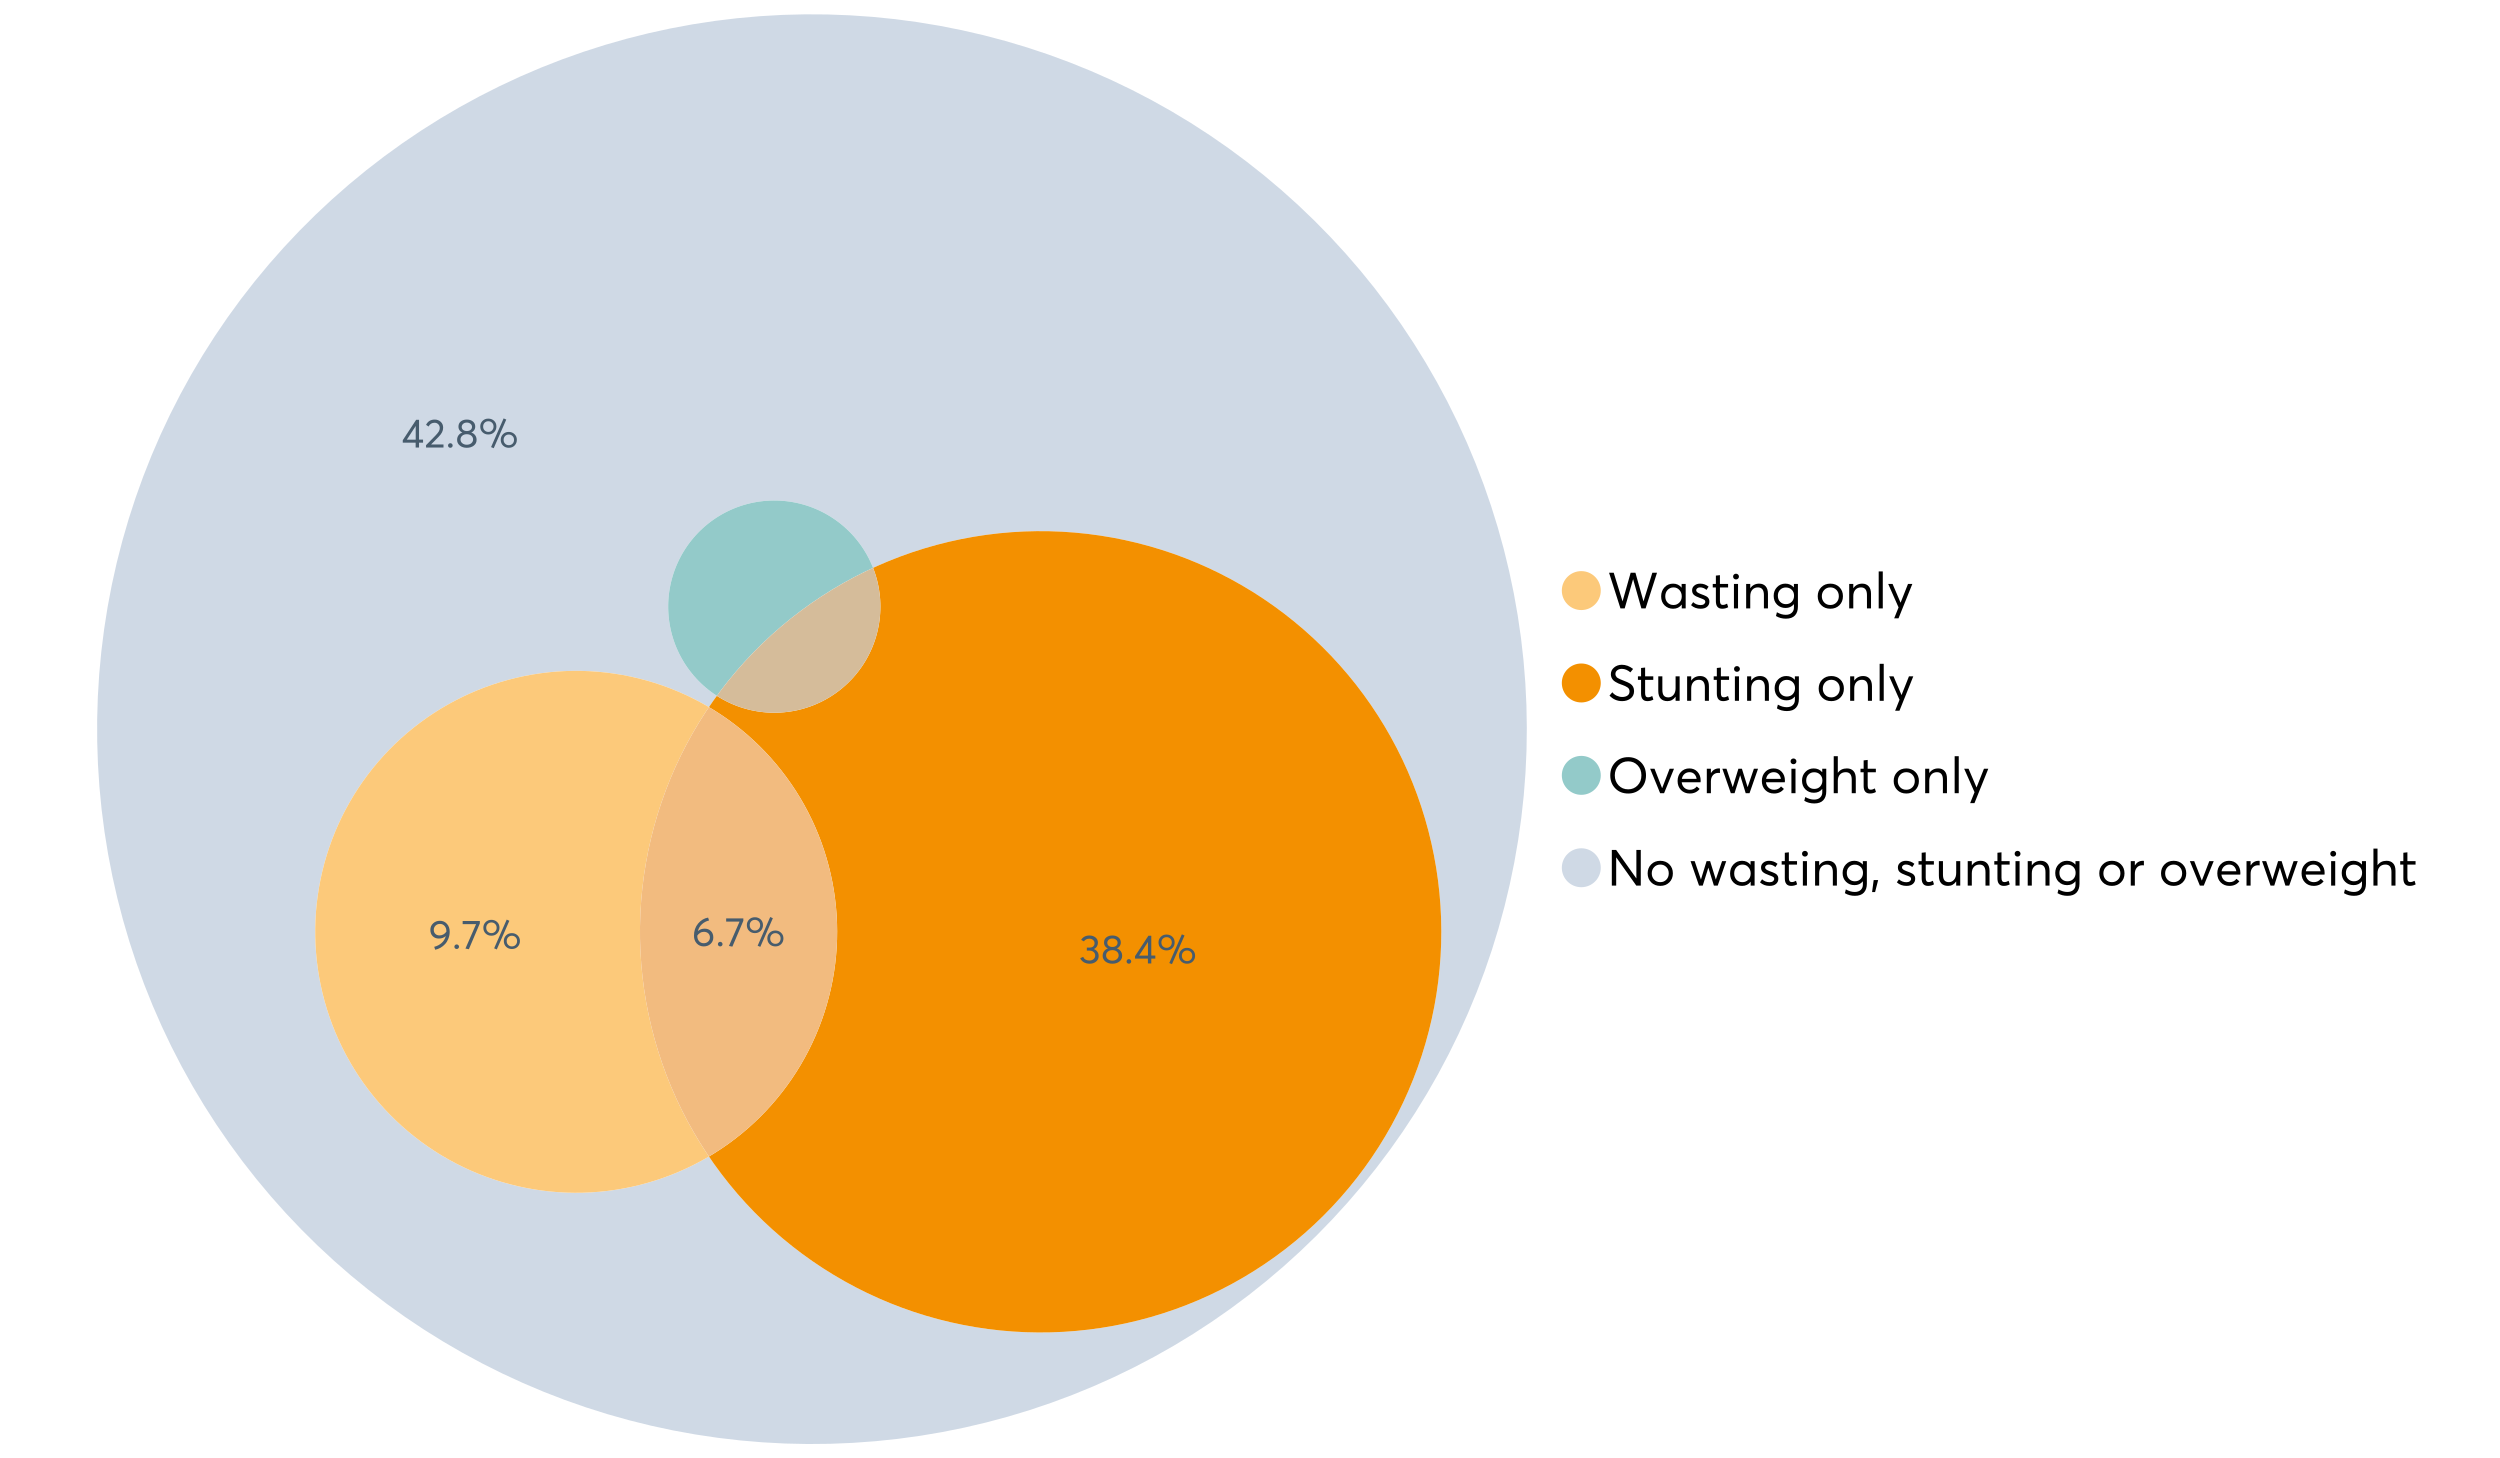 <?xml version="1.0" encoding="UTF-8"?>
<svg xmlns="http://www.w3.org/2000/svg" xmlns:xlink="http://www.w3.org/1999/xlink" width="1234.286pt" height="720pt" viewBox="0 0 1234.286 720" version="1.1">
<defs>
<g>
<symbol overflow="visible" id="glyph0-0">
<path style="stroke:none;" d=""/>
</symbol>
<symbol overflow="visible" id="glyph0-1">
<path style="stroke:none;" d="M 22.234 -17.609 L 24.547 -17.609 L 18.906 0 L 16.828 0 L 12.75 -14.438 L 12.734 -14.438 L 8.578 0 L 6.5 0 L 0.875 -17.609 L 3.172 -17.609 L 7.516 -3.547 L 7.562 -3.547 L 11.531 -17.609 L 13.891 -17.609 L 17.859 -3.5 L 17.891 -3.5 Z M 22.234 -17.609 "/>
</symbol>
<symbol overflow="visible" id="glyph0-2">
<path style="stroke:none;" d="M 11.297 -12.078 L 13.297 -12.078 L 13.297 0 L 11.359 0 L 11.359 -1.906 L 11.344 -1.906 C 10.312 -0.531 8.906 0.156 7.125 0.156 C 5.414 0.156 4 -0.406 2.875 -1.531 C 1.75 -2.656 1.188 -4.129 1.188 -5.953 C 1.188 -7.742 1.742 -9.238 2.859 -10.438 C 3.984 -11.633 5.395 -12.234 7.094 -12.234 C 8.812 -12.234 10.203 -11.578 11.266 -10.266 L 11.297 -10.266 Z M 7.297 -1.688 C 8.422 -1.688 9.379 -2.086 10.172 -2.891 C 10.961 -3.691 11.359 -4.711 11.359 -5.953 C 11.359 -7.191 10.973 -8.238 10.203 -9.094 C 9.441 -9.945 8.477 -10.375 7.312 -10.375 C 6.156 -10.375 5.18 -9.961 4.391 -9.141 C 3.609 -8.328 3.219 -7.266 3.219 -5.953 C 3.219 -4.711 3.594 -3.691 4.344 -2.891 C 5.102 -2.086 6.086 -1.688 7.297 -1.688 Z M 7.297 -1.688 "/>
</symbol>
<symbol overflow="visible" id="glyph0-3">
<path style="stroke:none;" d="M 5.609 0.156 C 3.734 0.156 2.156 -0.426 0.875 -1.594 L 1.906 -3.094 C 2.945 -2.133 4.18 -1.656 5.609 -1.656 C 6.305 -1.656 6.859 -1.812 7.266 -2.125 C 7.68 -2.445 7.891 -2.832 7.891 -3.281 C 7.891 -3.738 7.688 -4.086 7.281 -4.328 C 6.875 -4.566 6.164 -4.859 5.156 -5.203 C 5.094 -5.223 5.047 -5.242 5.016 -5.266 C 3.836 -5.672 2.938 -6.141 2.312 -6.672 C 1.695 -7.203 1.391 -7.973 1.391 -8.984 C 1.391 -9.91 1.766 -10.68 2.516 -11.297 C 3.266 -11.922 4.223 -12.234 5.391 -12.234 C 6.922 -12.234 8.301 -11.738 9.531 -10.75 L 8.484 -9.156 C 7.523 -9.977 6.457 -10.391 5.281 -10.391 C 4.801 -10.391 4.367 -10.258 3.984 -10 C 3.609 -9.738 3.422 -9.398 3.422 -8.984 C 3.422 -8.555 3.609 -8.207 3.984 -7.938 C 4.359 -7.676 4.93 -7.395 5.703 -7.094 C 5.836 -7.039 6.082 -6.945 6.438 -6.812 C 6.789 -6.688 7.023 -6.598 7.141 -6.547 C 7.254 -6.492 7.453 -6.406 7.734 -6.281 C 8.016 -6.164 8.207 -6.078 8.312 -6.016 C 8.414 -5.961 8.566 -5.867 8.766 -5.734 C 8.973 -5.598 9.113 -5.477 9.188 -5.375 C 9.258 -5.281 9.359 -5.148 9.484 -4.984 C 9.609 -4.816 9.695 -4.656 9.75 -4.5 C 9.801 -4.344 9.844 -4.16 9.875 -3.953 C 9.906 -3.742 9.922 -3.523 9.922 -3.297 C 9.922 -2.305 9.547 -1.484 8.797 -0.828 C 8.055 -0.172 6.992 0.156 5.609 0.156 Z M 5.609 0.156 "/>
</symbol>
<symbol overflow="visible" id="glyph0-4">
<path style="stroke:none;" d="M 5.328 0.156 C 3.234 0.156 2.188 -1.094 2.188 -3.594 L 2.188 -10.344 L 0.641 -10.344 L 0.641 -12.078 L 2.188 -12.078 L 2.188 -16.203 L 4.188 -16.422 L 4.188 -12.078 L 8.219 -12.078 L 8.219 -10.344 L 4.188 -10.344 L 4.188 -3.891 C 4.188 -3.148 4.297 -2.602 4.516 -2.25 C 4.742 -1.906 5.133 -1.734 5.688 -1.734 C 6.312 -1.734 6.988 -1.941 7.719 -2.359 L 8.266 -0.594 C 7.367 -0.094 6.391 0.156 5.328 0.156 Z M 5.328 0.156 "/>
</symbol>
<symbol overflow="visible" id="glyph0-5">
<path style="stroke:none;" d="M 3.094 -14.312 C 2.688 -14.312 2.344 -14.445 2.062 -14.719 C 1.789 -15 1.656 -15.336 1.656 -15.734 C 1.656 -16.129 1.789 -16.461 2.062 -16.734 C 2.344 -17.004 2.688 -17.141 3.094 -17.141 C 3.5 -17.141 3.844 -17 4.125 -16.719 C 4.406 -16.438 4.547 -16.109 4.547 -15.734 C 4.547 -15.336 4.406 -15 4.125 -14.719 C 3.844 -14.445 3.5 -14.312 3.094 -14.312 Z M 2.078 0 L 2.078 -12.078 L 4.094 -12.078 L 4.094 0 Z M 2.078 0 "/>
</symbol>
<symbol overflow="visible" id="glyph0-6">
<path style="stroke:none;" d="M 8.344 -12.234 C 9.676 -12.234 10.727 -11.805 11.5 -10.953 C 12.281 -10.098 12.672 -8.836 12.672 -7.172 L 12.672 0 L 10.672 0 L 10.672 -6.594 C 10.672 -9.113 9.688 -10.375 7.719 -10.375 C 6.562 -10.375 5.641 -9.988 4.953 -9.219 C 4.266 -8.445 3.922 -7.383 3.922 -6.031 L 3.922 0 L 1.906 0 L 1.906 -12.078 L 3.922 -12.078 L 3.922 -9.969 L 3.938 -9.969 C 5 -11.477 6.469 -12.234 8.344 -12.234 Z M 8.344 -12.234 "/>
</symbol>
<symbol overflow="visible" id="glyph0-7">
<path style="stroke:none;" d="M 11.094 -12.078 L 13.078 -12.078 L 13.078 -0.922 C 13.078 0.93 12.594 2.391 11.625 3.453 C 10.656 4.523 9.16 5.062 7.141 5.062 C 5.328 5.062 3.691 4.625 2.234 3.75 L 2.703 1.891 C 4.211 2.734 5.66 3.156 7.047 3.156 C 8.348 3.156 9.348 2.816 10.047 2.141 C 10.754 1.473 11.109 0.629 11.109 -0.391 L 11.109 -2.078 L 11.062 -2.078 C 10.051 -0.836 8.688 -0.219 6.969 -0.219 C 5.312 -0.219 3.922 -0.77 2.797 -1.875 C 1.672 -2.988 1.109 -4.43 1.109 -6.203 C 1.109 -7.922 1.66 -9.352 2.766 -10.5 C 3.867 -11.656 5.238 -12.234 6.875 -12.234 C 8.57 -12.234 9.961 -11.617 11.047 -10.391 L 11.094 -10.391 Z M 7.125 -2.109 C 8.332 -2.109 9.305 -2.5 10.047 -3.281 C 10.797 -4.07 11.172 -5.078 11.172 -6.297 C 11.172 -7.492 10.785 -8.469 10.016 -9.219 C 9.242 -9.969 8.281 -10.344 7.125 -10.344 C 5.977 -10.344 5.031 -9.957 4.281 -9.188 C 3.539 -8.426 3.172 -7.457 3.172 -6.281 C 3.172 -5.02 3.551 -4.008 4.312 -3.25 C 5.07 -2.488 6.008 -2.109 7.125 -2.109 Z M 7.125 -2.109 "/>
</symbol>
<symbol overflow="visible" id="glyph0-8">
<path style="stroke:none;" d=""/>
</symbol>
<symbol overflow="visible" id="glyph0-9">
<path style="stroke:none;" d="M 7.422 0.156 C 5.566 0.156 4.062 -0.43 2.906 -1.609 C 1.75 -2.785 1.172 -4.258 1.172 -6.031 C 1.172 -7.801 1.75 -9.273 2.906 -10.453 C 4.062 -11.641 5.566 -12.234 7.422 -12.234 C 9.203 -12.234 10.68 -11.656 11.859 -10.5 C 13.035 -9.344 13.625 -7.852 13.625 -6.031 C 13.625 -4.207 13.035 -2.719 11.859 -1.562 C 10.68 -0.414 9.203 0.156 7.422 0.156 Z M 7.422 -1.688 C 8.598 -1.688 9.586 -2.094 10.391 -2.906 C 11.191 -3.727 11.594 -4.77 11.594 -6.031 C 11.594 -7.301 11.191 -8.344 10.391 -9.156 C 9.598 -9.969 8.609 -10.375 7.422 -10.375 C 6.18 -10.375 5.164 -9.953 4.375 -9.109 C 3.594 -8.273 3.203 -7.242 3.203 -6.016 C 3.203 -4.797 3.594 -3.77 4.375 -2.938 C 5.164 -2.102 6.18 -1.688 7.422 -1.688 Z M 7.422 -1.688 "/>
</symbol>
<symbol overflow="visible" id="glyph0-10">
<path style="stroke:none;" d="M 2.078 0 L 2.078 -18.266 L 4.094 -18.266 L 4.094 0 Z M 2.078 0 "/>
</symbol>
<symbol overflow="visible" id="glyph0-11">
<path style="stroke:none;" d="M 10.344 -12.078 L 12.484 -12.078 L 5.656 4.906 L 3.516 4.906 L 5.688 -0.5 L 0.578 -12.078 L 2.734 -12.078 L 6.656 -2.875 L 6.703 -2.875 Z M 10.344 -12.078 "/>
</symbol>
<symbol overflow="visible" id="glyph0-12">
<path style="stroke:none;" d="M 7.344 0.156 C 4.875 0.156 2.789 -0.754 1.094 -2.578 L 2.484 -4.219 C 3.098 -3.457 3.844 -2.879 4.719 -2.484 C 5.594 -2.086 6.477 -1.891 7.375 -1.891 C 8.457 -1.891 9.328 -2.129 9.984 -2.609 C 10.641 -3.086 10.969 -3.75 10.969 -4.594 C 10.969 -5.051 10.891 -5.445 10.734 -5.781 C 10.578 -6.113 10.305 -6.406 9.922 -6.656 C 9.547 -6.914 9.176 -7.125 8.812 -7.281 C 8.457 -7.438 7.953 -7.641 7.297 -7.891 C 7.18 -7.941 7.086 -7.973 7.016 -7.984 C 6.367 -8.223 5.844 -8.426 5.438 -8.594 C 5.039 -8.77 4.582 -9.016 4.062 -9.328 C 3.539 -9.641 3.133 -9.957 2.844 -10.281 C 2.551 -10.602 2.297 -11.008 2.078 -11.5 C 1.867 -11.988 1.766 -12.531 1.766 -13.125 C 1.766 -14.438 2.285 -15.535 3.328 -16.422 C 4.367 -17.316 5.641 -17.773 7.141 -17.797 C 9.129 -17.797 10.992 -17.109 12.734 -15.734 L 11.406 -14.047 C 10.039 -15.203 8.617 -15.781 7.141 -15.781 C 6.285 -15.781 5.551 -15.551 4.938 -15.094 C 4.32 -14.645 4.016 -14.02 4.016 -13.219 C 4.016 -12.895 4.082 -12.594 4.219 -12.312 C 4.352 -12.039 4.5 -11.816 4.656 -11.641 C 4.82 -11.473 5.113 -11.281 5.531 -11.062 C 5.945 -10.852 6.273 -10.691 6.516 -10.578 C 6.754 -10.473 7.172 -10.305 7.766 -10.078 C 9.586 -9.379 10.785 -8.832 11.359 -8.438 C 12.598 -7.594 13.219 -6.383 13.219 -4.812 C 13.219 -3.258 12.645 -2.039 11.5 -1.156 C 10.352 -0.281 8.969 0.156 7.344 0.156 Z M 7.344 0.156 "/>
</symbol>
<symbol overflow="visible" id="glyph0-13">
<path style="stroke:none;" d="M 10.203 -12.078 L 12.203 -12.078 L 12.203 0 L 10.203 0 L 10.203 -2.016 L 10.172 -2.016 C 9.16 -0.566 7.836 0.156 6.203 0.156 C 4.766 0.156 3.645 -0.258 2.844 -1.094 C 2.051 -1.938 1.656 -3.203 1.656 -4.891 L 1.656 -12.078 L 3.672 -12.078 L 3.672 -5.453 C 3.672 -4.117 3.914 -3.156 4.406 -2.562 C 4.895 -1.977 5.633 -1.688 6.625 -1.688 C 7.613 -1.688 8.457 -2.094 9.156 -2.906 C 9.852 -3.727 10.203 -4.836 10.203 -6.234 Z M 10.203 -12.078 "/>
</symbol>
<symbol overflow="visible" id="glyph0-14">
<path style="stroke:none;" d="M 10.328 0.156 C 7.711 0.156 5.582 -0.691 3.938 -2.391 C 2.289 -4.086 1.469 -6.223 1.469 -8.797 C 1.469 -11.379 2.289 -13.523 3.938 -15.234 C 5.582 -16.941 7.711 -17.797 10.328 -17.797 C 12.836 -17.797 14.926 -16.961 16.594 -15.297 C 18.27 -13.629 19.109 -11.469 19.109 -8.812 C 19.109 -6.164 18.27 -4.008 16.594 -2.344 C 14.926 -0.676 12.836 0.156 10.328 0.156 Z M 10.328 -1.906 C 12.172 -1.906 13.719 -2.555 14.969 -3.859 C 16.219 -5.16 16.844 -6.812 16.844 -8.812 C 16.844 -10.82 16.219 -12.477 14.969 -13.781 C 13.719 -15.082 12.172 -15.734 10.328 -15.734 C 8.391 -15.734 6.801 -15.066 5.562 -13.734 C 4.32 -12.398 3.703 -10.754 3.703 -8.797 C 3.703 -6.848 4.32 -5.211 5.562 -3.891 C 6.801 -2.566 8.391 -1.906 10.328 -1.906 Z M 10.328 -1.906 "/>
</symbol>
<symbol overflow="visible" id="glyph0-15">
<path style="stroke:none;" d="M 10.203 -12.078 L 12.375 -12.078 L 7.469 0 L 5.531 0 L 0.594 -12.078 L 2.75 -12.078 L 6.469 -2.562 L 6.547 -2.562 Z M 10.203 -12.078 "/>
</symbol>
<symbol overflow="visible" id="glyph0-16">
<path style="stroke:none;" d="M 12.562 -6.234 C 12.562 -6.098 12.551 -5.922 12.531 -5.703 L 12.5 -5.406 L 3.203 -5.406 C 3.336 -4.281 3.77 -3.379 4.5 -2.703 C 5.238 -2.023 6.156 -1.688 7.25 -1.688 C 8.656 -1.688 9.785 -2.234 10.641 -3.328 L 12.062 -2.109 C 10.883 -0.598 9.254 0.156 7.172 0.156 C 5.43 0.156 3.992 -0.414 2.859 -1.562 C 1.734 -2.719 1.172 -4.207 1.172 -6.031 C 1.172 -7.832 1.719 -9.316 2.812 -10.484 C 3.914 -11.648 5.297 -12.234 6.953 -12.234 C 8.617 -12.234 9.969 -11.672 11 -10.547 C 12.039 -9.422 12.562 -7.984 12.562 -6.234 Z M 9.406 -9.469 C 8.789 -10.07 8.004 -10.375 7.047 -10.375 C 6.086 -10.375 5.266 -10.078 4.578 -9.484 C 3.891 -8.898 3.457 -8.098 3.281 -7.078 L 10.562 -7.078 C 10.406 -8.078 10.02 -8.875 9.406 -9.469 Z M 9.406 -9.469 "/>
</symbol>
<symbol overflow="visible" id="glyph0-17">
<path style="stroke:none;" d="M 7.891 -12.234 C 8.141 -12.234 8.305 -12.223 8.391 -12.203 L 8.391 -9.969 C 8.023 -10.008 7.758 -10.031 7.594 -10.031 C 6.469 -10.031 5.57 -9.641 4.906 -8.859 C 4.25 -8.078 3.922 -7.066 3.922 -5.828 L 3.922 0 L 1.906 0 L 1.906 -12.078 L 3.922 -12.078 L 3.922 -9.953 L 3.938 -9.953 C 4.883 -11.473 6.203 -12.234 7.891 -12.234 Z M 7.891 -12.234 "/>
</symbol>
<symbol overflow="visible" id="glyph0-18">
<path style="stroke:none;" d="M 16.297 -12.078 L 18.344 -12.078 L 14.141 0 L 12.25 0 L 9.531 -8.812 L 9.5 -8.812 L 6.75 0 L 4.906 0 L 0.719 -12.078 L 2.75 -12.078 L 5.828 -3.047 L 5.875 -3.047 L 8.641 -12.078 L 10.375 -12.078 L 13.172 -3.047 L 13.219 -3.047 Z M 16.297 -12.078 "/>
</symbol>
<symbol overflow="visible" id="glyph0-19">
<path style="stroke:none;" d="M 8.406 -12.234 C 9.781 -12.234 10.852 -11.816 11.625 -10.984 C 12.406 -10.16 12.797 -8.914 12.797 -7.25 L 12.797 0 L 10.797 0 L 10.797 -6.672 C 10.797 -9.141 9.812 -10.375 7.844 -10.375 C 6.633 -10.375 5.676 -9.992 4.969 -9.234 C 4.27 -8.473 3.922 -7.422 3.922 -6.078 L 3.922 0 L 1.906 0 L 1.906 -18.266 L 3.922 -18.266 L 3.922 -10.094 L 3.969 -10.094 C 4.977 -11.52 6.457 -12.234 8.406 -12.234 Z M 8.406 -12.234 "/>
</symbol>
<symbol overflow="visible" id="glyph0-20">
<path style="stroke:none;" d="M 14.359 -17.609 L 16.531 -17.609 L 16.531 0 L 14.312 0 L 4.438 -13.891 L 4.391 -13.891 L 4.391 0 L 2.234 0 L 2.234 -17.609 L 4.359 -17.609 L 14.312 -3.578 L 14.359 -3.578 Z M 14.359 -17.609 "/>
</symbol>
<symbol overflow="visible" id="glyph0-21">
<path style="stroke:none;" d="M 0.797 3.219 L 1.594 -2.734 L 3.797 -2.734 L 2.281 3.219 Z M 0.797 3.219 "/>
</symbol>
<symbol overflow="visible" id="glyph1-0">
<path style="stroke:none;" d=""/>
</symbol>
<symbol overflow="visible" id="glyph1-1">
<path style="stroke:none;" d="M 6.375 -8.641 C 7.625 -8.641 8.645 -8.25 9.438 -7.469 C 10.238 -6.688 10.641 -5.625 10.641 -4.281 C 10.641 -3.02 10.191 -1.969 9.297 -1.125 C 8.398 -0.289 7.273 0.125 5.922 0.125 C 4.535 0.125 3.383 -0.363 2.469 -1.344 C 1.551 -2.332 1.094 -3.602 1.094 -5.156 C 1.094 -7.531 1.773 -9.535 3.141 -11.172 C 4.516 -12.805 6.156 -13.785 8.062 -14.109 L 8.547 -12.688 C 7.223 -12.375 6.062 -11.77 5.062 -10.875 C 4.062 -9.988 3.379 -8.836 3.016 -7.422 L 3.031 -7.422 C 3.914 -8.234 5.031 -8.641 6.375 -8.641 Z M 5.906 -1.453 C 6.801 -1.453 7.535 -1.727 8.109 -2.281 C 8.68 -2.832 8.969 -3.508 8.969 -4.312 C 8.969 -5.145 8.695 -5.812 8.156 -6.312 C 7.625 -6.82 6.906 -7.078 6 -7.078 C 5.281 -7.078 4.641 -6.895 4.078 -6.531 C 3.516 -6.176 3.066 -5.734 2.734 -5.203 L 2.734 -5.062 C 2.734 -3.988 3.023 -3.117 3.609 -2.453 C 4.203 -1.785 4.969 -1.453 5.906 -1.453 Z M 5.906 -1.453 "/>
</symbol>
<symbol overflow="visible" id="glyph1-2">
<path style="stroke:none;" d="M 2.406 0.125 C 2.07 0.125 1.797 0.016 1.578 -0.203 C 1.359 -0.422 1.25 -0.688 1.25 -1 C 1.25 -1.312 1.359 -1.578 1.578 -1.797 C 1.797 -2.023 2.07 -2.141 2.406 -2.141 C 2.719 -2.141 2.984 -2.023 3.203 -1.797 C 3.43 -1.578 3.547 -1.312 3.547 -1 C 3.547 -0.688 3.43 -0.422 3.203 -0.203 C 2.984 0.016 2.719 0.125 2.406 0.125 Z M 2.406 0.125 "/>
</symbol>
<symbol overflow="visible" id="glyph1-3">
<path style="stroke:none;" d="M 0.531 -13.703 L 9.016 -13.703 L 9.016 -12.516 L 3.594 0.234 L 1.906 -0.094 L 7.156 -12.141 L 0.531 -12.141 Z M 0.531 -13.703 "/>
</symbol>
<symbol overflow="visible" id="glyph1-4">
<path style="stroke:none;" d="M 7.531 0.344 L 6.219 -0.219 L 12.422 -14.391 L 13.734 -13.812 Z M 4.859 -6.438 C 3.742 -6.438 2.801 -6.801 2.031 -7.531 C 1.27 -8.27 0.891 -9.223 0.891 -10.391 C 0.891 -11.473 1.258 -12.391 2 -13.141 C 2.738 -13.898 3.691 -14.281 4.859 -14.281 C 5.984 -14.281 6.93 -13.922 7.703 -13.203 C 8.473 -12.484 8.859 -11.547 8.859 -10.391 C 8.859 -9.285 8.484 -8.348 7.734 -7.578 C 6.992 -6.816 6.035 -6.438 4.859 -6.438 Z M 4.891 -7.719 C 5.641 -7.719 6.254 -7.973 6.734 -8.484 C 7.211 -8.992 7.453 -9.625 7.453 -10.375 C 7.453 -11.145 7.203 -11.77 6.703 -12.25 C 6.211 -12.738 5.609 -12.984 4.891 -12.984 C 4.129 -12.984 3.508 -12.734 3.031 -12.234 C 2.551 -11.734 2.312 -11.113 2.312 -10.375 C 2.312 -9.582 2.555 -8.941 3.047 -8.453 C 3.535 -7.961 4.148 -7.719 4.891 -7.719 Z M 14.969 0.125 C 13.852 0.125 12.91 -0.238 12.141 -0.969 C 11.379 -1.707 11 -2.656 11 -3.812 C 11 -4.895 11.367 -5.816 12.109 -6.578 C 12.859 -7.336 13.812 -7.719 14.969 -7.719 C 16.082 -7.719 17.023 -7.348 17.797 -6.609 C 18.566 -5.879 18.953 -4.945 18.953 -3.812 C 18.953 -2.707 18.582 -1.773 17.844 -1.016 C 17.113 -0.254 16.156 0.125 14.969 0.125 Z M 14.969 -1.156 C 15.738 -1.156 16.363 -1.406 16.844 -1.906 C 17.32 -2.414 17.562 -3.039 17.562 -3.781 C 17.562 -4.57 17.312 -5.207 16.812 -5.688 C 16.312 -6.176 15.695 -6.422 14.969 -6.422 C 14.219 -6.422 13.602 -6.164 13.125 -5.656 C 12.656 -5.156 12.422 -4.531 12.422 -3.781 C 12.422 -3.008 12.664 -2.379 13.156 -1.891 C 13.645 -1.398 14.25 -1.156 14.969 -1.156 Z M 14.969 -1.156 "/>
</symbol>
<symbol overflow="visible" id="glyph1-5">
<path style="stroke:none;" d="M 6.984 0 L 6.984 -2.406 L 0.625 -2.406 L 0.625 -3.609 L 7.234 -13.703 L 8.656 -13.703 L 8.656 -3.922 L 10.641 -3.922 L 10.641 -2.406 L 8.656 -2.406 L 8.656 0 Z M 2.625 -3.891 L 7.016 -3.891 L 7.016 -10.641 Z M 2.625 -3.891 "/>
</symbol>
<symbol overflow="visible" id="glyph1-6">
<path style="stroke:none;" d="M 3.328 -1.531 L 9.406 -1.531 L 9.406 0 L 0.797 0 L 0.781 -1.156 L 5.469 -5.938 C 6.156 -6.656 6.676 -7.289 7.031 -7.844 C 7.383 -8.406 7.562 -8.992 7.562 -9.609 C 7.562 -10.367 7.32 -10.992 6.844 -11.484 C 6.363 -11.984 5.742 -12.234 4.984 -12.234 C 3.672 -12.234 2.688 -11.613 2.031 -10.375 L 0.797 -11.219 C 1.672 -12.945 3.098 -13.812 5.078 -13.812 C 6.223 -13.812 7.203 -13.445 8.016 -12.719 C 8.828 -11.988 9.234 -11.016 9.234 -9.797 C 9.234 -9.004 9.051 -8.25 8.688 -7.531 C 8.332 -6.812 7.734 -6.031 6.891 -5.188 L 3.328 -1.578 Z M 3.328 -1.531 "/>
</symbol>
<symbol overflow="visible" id="glyph1-7">
<path style="stroke:none;" d="M 7.938 -7.422 C 8.719 -7.16 9.348 -6.711 9.828 -6.078 C 10.305 -5.441 10.547 -4.672 10.547 -3.766 C 10.547 -2.609 10.086 -1.672 9.172 -0.953 C 8.254 -0.234 7.102 0.125 5.719 0.125 C 4.32 0.125 3.172 -0.242 2.266 -0.984 C 1.367 -1.723 0.922 -2.648 0.922 -3.766 C 0.922 -4.672 1.16 -5.441 1.641 -6.078 C 2.117 -6.711 2.742 -7.16 3.516 -7.422 L 3.516 -7.438 C 3.004 -7.594 2.555 -7.938 2.172 -8.469 C 1.785 -9 1.594 -9.617 1.594 -10.328 C 1.594 -11.398 1.977 -12.25 2.75 -12.875 C 3.52 -13.5 4.508 -13.812 5.719 -13.812 C 6.957 -13.812 7.957 -13.492 8.719 -12.859 C 9.488 -12.223 9.875 -11.379 9.875 -10.328 C 9.875 -9.641 9.676 -9.023 9.281 -8.484 C 8.883 -7.941 8.438 -7.594 7.938 -7.438 Z M 5.719 -12.328 C 4.977 -12.328 4.375 -12.117 3.906 -11.703 C 3.438 -11.285 3.203 -10.785 3.203 -10.203 C 3.203 -9.578 3.438 -9.078 3.906 -8.703 C 4.375 -8.328 4.977 -8.141 5.719 -8.141 C 6.477 -8.141 7.094 -8.328 7.562 -8.703 C 8.039 -9.078 8.281 -9.578 8.281 -10.203 C 8.281 -10.816 8.035 -11.32 7.547 -11.719 C 7.055 -12.125 6.445 -12.328 5.719 -12.328 Z M 5.719 -1.391 C 6.633 -1.391 7.379 -1.641 7.953 -2.141 C 8.523 -2.641 8.812 -3.242 8.812 -3.953 C 8.812 -4.734 8.523 -5.363 7.953 -5.844 C 7.379 -6.332 6.633 -6.578 5.719 -6.578 C 4.789 -6.578 4.039 -6.332 3.469 -5.844 C 2.895 -5.363 2.609 -4.734 2.609 -3.953 C 2.609 -3.211 2.906 -2.598 3.5 -2.109 C 4.102 -1.629 4.844 -1.391 5.719 -1.391 Z M 5.719 -1.391 "/>
</symbol>
<symbol overflow="visible" id="glyph1-8">
<path style="stroke:none;" d="M 5.688 -13.812 C 7.051 -13.812 8.191 -13.312 9.109 -12.312 C 10.023 -11.32 10.484 -10.031 10.484 -8.438 C 10.484 -7.238 10.273 -6.109 9.859 -5.047 C 9.453 -3.984 8.91 -3.082 8.234 -2.344 C 7.555 -1.602 6.797 -0.988 5.953 -0.5 C 5.109 -0.02 4.234 0.305 3.328 0.484 L 2.844 -0.953 C 4.207 -1.297 5.398 -1.906 6.422 -2.781 C 7.453 -3.656 8.16 -4.801 8.547 -6.219 L 8.516 -6.234 C 7.598 -5.43 6.461 -5.031 5.109 -5.031 C 3.898 -5.031 2.898 -5.422 2.109 -6.203 C 1.328 -6.984 0.938 -8.023 0.938 -9.328 C 0.938 -10.609 1.391 -11.676 2.297 -12.531 C 3.203 -13.383 4.332 -13.812 5.688 -13.812 Z M 5.469 -6.578 C 6.156 -6.578 6.801 -6.75 7.406 -7.094 C 8.008 -7.438 8.492 -7.895 8.859 -8.469 L 8.859 -8.578 C 8.859 -9.68 8.562 -10.57 7.969 -11.25 C 7.375 -11.926 6.617 -12.266 5.703 -12.266 C 4.797 -12.266 4.055 -11.977 3.484 -11.406 C 2.91 -10.832 2.625 -10.141 2.625 -9.328 C 2.625 -8.504 2.883 -7.836 3.406 -7.328 C 3.926 -6.828 4.613 -6.578 5.469 -6.578 Z M 5.469 -6.578 "/>
</symbol>
<symbol overflow="visible" id="glyph1-9">
<path style="stroke:none;" d="M 7.344 -7.094 C 8.07 -6.812 8.641 -6.375 9.047 -5.781 C 9.461 -5.188 9.672 -4.484 9.672 -3.672 C 9.672 -2.555 9.25 -1.645 8.406 -0.938 C 7.57 -0.227 6.52 0.125 5.25 0.125 C 4.113 0.125 3.133 -0.117 2.312 -0.609 C 1.5 -1.109 0.914 -1.77 0.562 -2.594 L 2.016 -3.266 C 2.555 -2.055 3.598 -1.453 5.141 -1.453 C 5.941 -1.453 6.613 -1.68 7.156 -2.141 C 7.695 -2.598 7.969 -3.191 7.969 -3.922 C 7.969 -4.617 7.707 -5.195 7.188 -5.656 C 6.676 -6.125 5.938 -6.359 4.969 -6.359 L 3.828 -6.359 L 3.828 -7.828 L 5.156 -7.828 C 5.988 -7.828 6.609 -8.035 7.016 -8.453 C 7.43 -8.867 7.641 -9.391 7.641 -10.016 C 7.641 -10.672 7.391 -11.203 6.891 -11.609 C 6.398 -12.023 5.789 -12.234 5.062 -12.234 C 3.883 -12.234 2.992 -11.789 2.391 -10.906 L 1.031 -11.641 C 1.406 -12.305 1.941 -12.832 2.641 -13.219 C 3.336 -13.613 4.16 -13.812 5.109 -13.812 C 6.316 -13.812 7.316 -13.488 8.109 -12.844 C 8.91 -12.195 9.312 -11.328 9.312 -10.234 C 9.312 -9.555 9.141 -8.941 8.797 -8.391 C 8.453 -7.836 7.969 -7.414 7.344 -7.125 Z M 7.344 -7.094 "/>
</symbol>
</g>
</defs>
<g id="surface143460">
<path style=" stroke:none;fill-rule:nonzero;fill:rgb(98.824%,78.824%,47.843%);fill-opacity:1;" d="M 790.324 291.582 C 790.324 296.891 786.02 301.195 780.711 301.195 C 775.398 301.195 771.094 296.891 771.094 291.582 C 771.094 286.273 775.398 281.969 780.711 281.969 C 786.02 281.969 790.324 286.273 790.324 291.582 "/>
<g style="fill:rgb(0%,0%,0%);fill-opacity:1;">
  <use xlink:href="#glyph0-1" x="793.543" y="300.387"/>
  <use xlink:href="#glyph0-2" x="818.944" y="300.387"/>
  <use xlink:href="#glyph0-3" x="834.026" y="300.387"/>
  <use xlink:href="#glyph0-4" x="844.965" y="300.387"/>
  <use xlink:href="#glyph0-5" x="853.994" y="300.387"/>
  <use xlink:href="#glyph0-6" x="860.195" y="300.387"/>
  <use xlink:href="#glyph0-7" x="874.583" y="300.387"/>
  <use xlink:href="#glyph0-8" x="889.441" y="300.387"/>
  <use xlink:href="#glyph0-9" x="896.263" y="300.387"/>
  <use xlink:href="#glyph0-6" x="911.072" y="300.387"/>
  <use xlink:href="#glyph0-10" x="925.459" y="300.387"/>
  <use xlink:href="#glyph0-11" x="931.66" y="300.387"/>
</g>
<path style=" stroke:none;fill-rule:nonzero;fill:rgb(95.294%,56.471%,0%);fill-opacity:1;" d="M 790.324 337.195 C 790.324 342.504 786.02 346.809 780.711 346.809 C 775.398 346.809 771.094 342.504 771.094 337.195 C 771.094 331.883 775.398 327.578 780.711 327.578 C 786.02 327.578 790.324 331.883 790.324 337.195 "/>
<g style="fill:rgb(0%,0%,0%);fill-opacity:1;">
  <use xlink:href="#glyph0-12" x="793.543" y="346"/>
  <use xlink:href="#glyph0-4" x="808.029" y="346"/>
  <use xlink:href="#glyph0-13" x="817.059" y="346"/>
  <use xlink:href="#glyph0-6" x="831.049" y="346"/>
  <use xlink:href="#glyph0-4" x="845.436" y="346"/>
  <use xlink:href="#glyph0-5" x="854.465" y="346"/>
  <use xlink:href="#glyph0-6" x="860.667" y="346"/>
  <use xlink:href="#glyph0-7" x="875.054" y="346"/>
  <use xlink:href="#glyph0-8" x="889.913" y="346"/>
  <use xlink:href="#glyph0-9" x="896.734" y="346"/>
  <use xlink:href="#glyph0-6" x="911.543" y="346"/>
  <use xlink:href="#glyph0-10" x="925.93" y="346"/>
  <use xlink:href="#glyph0-11" x="932.132" y="346"/>
</g>
<path style=" stroke:none;fill-rule:nonzero;fill:rgb(57.647%,79.216%,78.824%);fill-opacity:1;" d="M 790.324 382.805 C 790.324 388.117 786.02 392.422 780.711 392.422 C 775.398 392.422 771.094 388.117 771.094 382.805 C 771.094 377.496 775.398 373.191 780.711 373.191 C 786.02 373.191 790.324 377.496 790.324 382.805 "/>
<g style="fill:rgb(0%,0%,0%);fill-opacity:1;">
  <use xlink:href="#glyph0-14" x="793.543" y="391.613"/>
  <use xlink:href="#glyph0-15" x="814.107" y="391.613"/>
  <use xlink:href="#glyph0-16" x="827.08" y="391.613"/>
  <use xlink:href="#glyph0-17" x="840.773" y="391.613"/>
  <use xlink:href="#glyph0-18" x="849.628" y="391.613"/>
  <use xlink:href="#glyph0-16" x="868.679" y="391.613"/>
  <use xlink:href="#glyph0-5" x="882.372" y="391.613"/>
  <use xlink:href="#glyph0-7" x="888.573" y="391.613"/>
  <use xlink:href="#glyph0-19" x="903.432" y="391.613"/>
  <use xlink:href="#glyph0-4" x="917.918" y="391.613"/>
  <use xlink:href="#glyph0-8" x="926.947" y="391.613"/>
  <use xlink:href="#glyph0-9" x="933.769" y="391.613"/>
  <use xlink:href="#glyph0-6" x="948.578" y="391.613"/>
  <use xlink:href="#glyph0-10" x="962.965" y="391.613"/>
  <use xlink:href="#glyph0-11" x="969.166" y="391.613"/>
</g>
<path style=" stroke:none;fill-rule:nonzero;fill:rgb(81.176%,85.098%,89.804%);fill-opacity:1;" d="M 790.324 428.418 C 790.324 433.727 786.02 438.031 780.711 438.031 C 775.398 438.031 771.094 433.727 771.094 428.418 C 771.094 423.109 775.398 418.805 780.711 418.805 C 786.02 418.805 790.324 423.109 790.324 428.418 "/>
<g style="fill:rgb(0%,0%,0%);fill-opacity:1;">
  <use xlink:href="#glyph0-20" x="793.543" y="437.223"/>
  <use xlink:href="#glyph0-9" x="812.296" y="437.223"/>
  <use xlink:href="#glyph0-8" x="827.105" y="437.223"/>
  <use xlink:href="#glyph0-18" x="833.926" y="437.223"/>
  <use xlink:href="#glyph0-2" x="852.977" y="437.223"/>
  <use xlink:href="#glyph0-3" x="868.059" y="437.223"/>
  <use xlink:href="#glyph0-4" x="878.998" y="437.223"/>
  <use xlink:href="#glyph0-5" x="888.027" y="437.223"/>
  <use xlink:href="#glyph0-6" x="894.229" y="437.223"/>
  <use xlink:href="#glyph0-7" x="908.616" y="437.223"/>
  <use xlink:href="#glyph0-21" x="923.474" y="437.223"/>
  <use xlink:href="#glyph0-8" x="928.808" y="437.223"/>
  <use xlink:href="#glyph0-3" x="935.629" y="437.223"/>
  <use xlink:href="#glyph0-4" x="946.568" y="437.223"/>
  <use xlink:href="#glyph0-13" x="955.598" y="437.223"/>
  <use xlink:href="#glyph0-6" x="969.588" y="437.223"/>
  <use xlink:href="#glyph0-4" x="983.975" y="437.223"/>
  <use xlink:href="#glyph0-5" x="993.004" y="437.223"/>
  <use xlink:href="#glyph0-6" x="999.206" y="437.223"/>
  <use xlink:href="#glyph0-7" x="1013.593" y="437.223"/>
  <use xlink:href="#glyph0-8" x="1028.452" y="437.223"/>
  <use xlink:href="#glyph0-9" x="1035.273" y="437.223"/>
  <use xlink:href="#glyph0-17" x="1050.082" y="437.223"/>
  <use xlink:href="#glyph0-8" x="1058.938" y="437.223"/>
  <use xlink:href="#glyph0-9" x="1065.759" y="437.223"/>
  <use xlink:href="#glyph0-15" x="1080.568" y="437.223"/>
  <use xlink:href="#glyph0-16" x="1093.541" y="437.223"/>
  <use xlink:href="#glyph0-17" x="1107.234" y="437.223"/>
  <use xlink:href="#glyph0-18" x="1116.09" y="437.223"/>
  <use xlink:href="#glyph0-16" x="1135.14" y="437.223"/>
  <use xlink:href="#glyph0-5" x="1148.833" y="437.223"/>
  <use xlink:href="#glyph0-7" x="1155.034" y="437.223"/>
  <use xlink:href="#glyph0-19" x="1169.893" y="437.223"/>
  <use xlink:href="#glyph0-4" x="1184.379" y="437.223"/>
</g>
<path style=" stroke:none;fill-rule:nonzero;fill:rgb(81.176%,85.098%,89.804%);fill-opacity:1;" d="M 409.91 712.824 L 421.043 712.363 L 432.16 711.551 L 443.242 710.391 L 454.281 708.879 L 465.27 707.02 L 476.191 704.812 L 487.039 702.262 L 497.801 699.371 L 508.465 696.145 L 519.023 692.578 L 529.465 688.684 L 539.773 684.461 L 549.949 679.914 L 559.973 675.047 L 569.84 669.867 L 579.539 664.379 L 589.059 658.59 L 598.391 652.5 L 607.527 646.117 L 616.453 639.453 L 625.168 632.508 L 633.66 625.293 L 641.918 617.809 L 649.938 610.074 L 657.707 602.086 L 665.223 593.855 L 672.473 585.395 L 679.453 576.711 L 686.156 567.809 L 692.574 558.699 L 698.699 549.391 L 704.531 539.895 L 710.059 530.219 L 715.277 520.371 L 720.184 510.367 L 724.773 500.211 L 729.035 489.918 L 732.973 479.492 L 736.582 468.949 L 739.852 458.297 L 742.789 447.547 L 745.379 436.711 L 747.629 425.797 L 749.535 414.816 L 751.09 403.785 L 752.301 392.707 L 753.156 381.598 L 753.664 370.465 L 753.816 359.324 L 753.621 348.18 L 753.07 337.051 L 752.172 325.945 L 750.922 314.871 L 749.32 303.844 L 747.375 292.871 L 745.082 281.965 L 742.449 271.141 L 739.473 260.402 L 736.16 249.762 L 732.512 239.23 L 728.535 228.824 L 724.23 218.543 L 719.605 208.406 L 714.66 198.422 L 709.402 188.598 L 703.836 178.941 L 697.973 169.469 L 691.809 160.184 L 685.355 151.098 L 678.617 142.223 L 671.605 133.562 L 664.32 125.129 L 656.777 116.93 L 648.977 108.973 L 640.926 101.266 L 632.641 93.816 L 624.121 86.633 L 615.379 79.723 L 606.426 73.09 L 597.266 66.746 L 587.91 60.691 L 578.367 54.934 L 568.648 49.484 L 558.762 44.344 L 548.719 39.516 L 538.527 35.008 L 528.199 30.824 L 517.746 26.969 L 507.172 23.445 L 496.496 20.258 L 485.723 17.41 L 474.867 14.902 L 463.934 12.738 L 452.941 10.922 L 441.895 9.449 L 430.809 8.332 L 419.691 7.562 L 408.555 7.141 L 397.414 7.074 L 386.273 7.359 L 375.148 7.996 L 364.051 8.984 L 352.988 10.324 L 341.973 12.008 L 331.016 14.043 L 320.129 16.422 L 309.324 19.141 L 298.609 22.199 L 287.996 25.598 L 277.496 29.328 L 267.117 33.387 L 256.875 37.773 L 246.773 42.48 L 236.824 47.504 L 227.043 52.836 L 217.434 58.477 L 208.004 64.418 L 198.77 70.656 L 189.738 77.18 L 180.914 83.984 L 172.309 91.066 L 163.934 98.418 L 155.793 106.027 L 147.898 113.891 L 140.258 122 L 132.871 130.344 L 125.758 138.922 L 118.914 147.715 L 112.352 156.723 L 106.078 165.934 L 100.102 175.336 L 94.422 184.922 L 89.047 194.684 L 83.984 204.609 L 79.234 214.691 L 74.809 224.918 L 70.707 235.277 L 66.934 245.766 L 63.496 256.363 L 60.391 267.066 L 57.625 277.859 L 55.203 288.738 L 53.129 299.684 L 51.398 310.691 L 50.016 321.75 L 48.98 332.844 L 48.301 343.969 L 47.969 355.105 L 47.992 366.25 L 48.363 377.387 L 49.09 388.504 L 50.164 399.598 L 51.59 410.648 L 53.363 421.648 L 55.48 432.59 L 57.945 443.457 L 60.75 454.242 L 63.895 464.934 L 67.375 475.52 L 71.188 485.988 L 75.328 496.332 L 79.797 506.543 L 84.582 516.605 L 89.684 526.512 L 95.094 536.254 L 100.812 545.816 L 106.828 555.199 L 113.137 564.383 L 119.73 573.367 L 126.605 582.133 L 133.758 590.684 L 141.172 599 L 148.848 607.078 L 156.773 614.914 L 164.941 622.492 L 173.344 629.809 L 181.977 636.855 L 190.824 643.629 L 199.883 650.117 L 209.141 656.32 L 218.594 662.223 L 228.223 667.828 L 238.027 673.125 L 247.992 678.109 L 258.113 682.777 L 268.371 687.125 L 278.766 691.145 L 289.281 694.832 L 299.906 698.191 L 310.633 701.207 L 321.449 703.887 L 332.344 706.223 L 343.309 708.215 L 354.328 709.859 L 365.398 711.152 L 376.5 712.098 L 387.629 712.691 L 398.77 712.934 Z M 506.355 657.727 L 500.117 657.395 L 493.895 656.867 L 487.691 656.141 L 481.516 655.219 L 475.367 654.102 L 469.262 652.793 L 463.199 651.293 L 457.188 649.602 L 451.23 647.719 L 445.34 645.652 L 439.512 643.398 L 433.762 640.961 L 428.09 638.344 L 422.504 635.551 L 417.012 632.582 L 411.613 629.441 L 406.316 626.133 L 401.125 622.656 L 396.047 619.02 L 391.09 615.223 L 386.25 611.273 L 381.539 607.172 L 376.961 602.922 L 372.52 598.535 L 368.219 594.004 L 364.062 589.344 L 360.055 584.551 L 356.203 579.637 L 352.504 574.602 L 350.012 570.977 L 349.695 571.168 L 346.156 573.172 L 342.555 575.062 L 338.895 576.84 L 335.18 578.5 L 331.414 580.043 L 327.605 581.465 L 323.75 582.766 L 319.855 583.945 L 315.926 585 L 311.965 585.93 L 307.98 586.734 L 303.969 587.414 L 299.938 587.965 L 295.891 588.391 L 291.836 588.688 L 287.77 588.855 L 283.703 588.895 L 279.633 588.809 L 275.57 588.59 L 271.52 588.246 L 267.477 587.773 L 263.453 587.172 L 259.453 586.445 L 255.473 585.594 L 251.527 584.613 L 247.609 583.512 L 243.73 582.285 L 239.891 580.941 L 236.098 579.473 L 232.352 577.887 L 228.656 576.184 L 225.02 574.363 L 221.441 572.43 L 217.922 570.383 L 214.473 568.227 L 211.094 565.961 L 207.785 563.594 L 204.555 561.121 L 201.406 558.547 L 198.336 555.875 L 195.355 553.109 L 192.461 550.25 L 189.66 547.301 L 186.953 544.266 L 184.344 541.145 L 181.832 537.941 L 179.426 534.664 L 177.121 531.309 L 174.926 527.887 L 172.84 524.395 L 170.863 520.836 L 169 517.219 L 167.254 513.547 L 165.621 509.82 L 164.109 506.043 L 162.719 502.219 L 161.449 498.355 L 160.301 494.453 L 159.277 490.516 L 158.375 486.547 L 157.602 482.555 L 156.957 478.539 L 156.434 474.504 L 156.043 470.453 L 155.777 466.395 L 155.641 462.328 L 155.633 458.262 L 155.754 454.195 L 156.004 450.133 L 156.379 446.082 L 156.887 442.047 L 157.516 438.027 L 158.277 434.031 L 159.16 430.062 L 160.168 426.121 L 161.301 422.211 L 162.559 418.344 L 163.934 414.516 L 165.434 410.734 L 167.047 407 L 168.781 403.32 L 170.629 399.695 L 172.594 396.133 L 174.664 392.633 L 176.848 389.199 L 179.141 385.836 L 181.535 382.547 L 184.031 379.336 L 186.629 376.207 L 189.324 373.16 L 192.117 370.199 L 195 367.328 L 197.969 364.551 L 201.027 361.867 L 204.168 359.281 L 207.391 356.797 L 210.688 354.414 L 214.059 352.141 L 217.5 349.969 L 221.008 347.91 L 224.582 345.965 L 228.211 344.129 L 231.898 342.41 L 235.641 340.809 L 239.43 339.328 L 243.262 337.965 L 247.137 336.727 L 251.047 335.609 L 254.992 334.617 L 258.965 333.746 L 262.965 333.004 L 266.988 332.391 L 271.027 331.902 L 275.078 331.539 L 279.141 331.309 L 283.207 331.203 L 287.273 331.23 L 291.34 331.383 L 295.398 331.664 L 299.445 332.07 L 303.48 332.609 L 307.492 333.27 L 311.484 334.062 L 315.445 334.977 L 319.379 336.016 L 323.277 337.18 L 327.137 338.469 L 330.953 339.875 L 334.723 341.402 L 338.445 343.047 L 342.113 344.809 L 345.723 346.688 L 349.27 348.676 L 350.012 349.125 L 352.066 346.113 L 353.934 343.547 L 353.816 343.473 L 352.441 342.555 L 351.098 341.59 L 349.785 340.586 L 348.504 339.539 L 347.254 338.453 L 346.043 337.328 L 344.867 336.164 L 343.727 334.965 L 342.625 333.73 L 341.566 332.461 L 340.547 331.16 L 339.566 329.828 L 338.629 328.465 L 337.738 327.07 L 336.887 325.652 L 336.086 324.207 L 335.328 322.734 L 334.617 321.242 L 333.953 319.727 L 333.34 318.191 L 332.773 316.637 L 332.258 315.066 L 331.789 313.477 L 331.375 311.879 L 331.008 310.266 L 330.695 308.641 L 330.43 307.008 L 330.219 305.367 L 330.059 303.719 L 329.953 302.07 L 329.895 300.418 L 329.895 298.762 L 329.941 297.109 L 330.043 295.457 L 330.195 293.812 L 330.402 292.172 L 330.66 290.535 L 330.969 288.91 L 331.328 287.297 L 331.738 285.695 L 332.199 284.105 L 332.707 282.531 L 333.27 280.977 L 333.875 279.438 L 334.535 277.922 L 335.238 276.426 L 335.992 274.949 L 336.789 273.5 L 337.633 272.078 L 338.52 270.684 L 339.449 269.316 L 340.422 267.98 L 341.438 266.672 L 342.496 265.402 L 343.59 264.16 L 344.727 262.957 L 345.898 261.789 L 347.105 260.66 L 348.348 259.57 L 349.625 258.52 L 350.938 257.508 L 352.277 256.539 L 353.648 255.613 L 355.047 254.734 L 356.473 253.895 L 357.926 253.105 L 359.402 252.359 L 360.902 251.66 L 362.422 251.008 L 363.961 250.406 L 365.52 249.852 L 367.098 249.348 L 368.688 248.895 L 370.289 248.488 L 371.906 248.137 L 373.531 247.836 L 375.168 247.586 L 376.809 247.387 L 378.457 247.238 L 380.109 247.145 L 381.762 247.102 L 383.418 247.113 L 385.07 247.176 L 386.719 247.289 L 388.363 247.457 L 390.004 247.672 L 391.637 247.945 L 393.258 248.266 L 394.871 248.637 L 396.469 249.059 L 398.055 249.531 L 399.625 250.055 L 401.176 250.629 L 402.707 251.25 L 404.223 251.918 L 405.711 252.637 L 407.18 253.398 L 408.621 254.207 L 410.039 255.062 L 411.426 255.961 L 412.785 256.902 L 414.117 257.887 L 415.414 258.914 L 416.68 259.977 L 417.91 261.086 L 419.102 262.227 L 420.262 263.41 L 421.383 264.625 L 422.461 265.879 L 423.504 267.164 L 424.504 268.48 L 425.461 269.828 L 426.375 271.207 L 427.246 272.613 L 428.074 274.047 L 428.852 275.504 L 429.586 276.988 L 430.273 278.492 L 430.914 280.02 L 431.051 280.383 L 433.066 279.441 L 438.809 276.984 L 444.625 274.711 L 450.512 272.617 L 456.461 270.715 L 462.465 269 L 468.523 267.477 L 474.625 266.141 L 480.766 265.004 L 486.938 264.059 L 493.141 263.309 L 499.359 262.754 L 505.594 262.398 L 511.84 262.238 L 518.086 262.273 L 524.324 262.508 L 530.559 262.941 L 536.77 263.566 L 542.961 264.391 L 549.125 265.41 L 555.25 266.625 L 561.336 268.027 L 567.375 269.625 L 573.359 271.414 L 579.285 273.387 L 585.145 275.547 L 590.934 277.895 L 596.645 280.418 L 602.273 283.125 L 607.816 286.008 L 613.262 289.062 L 618.609 292.289 L 623.855 295.68 L 628.988 299.238 L 634.008 302.953 L 638.906 306.828 L 643.68 310.855 L 648.328 315.031 L 652.836 319.352 L 657.211 323.809 L 661.438 328.406 L 665.52 333.133 L 669.453 337.984 L 673.227 342.961 L 676.844 348.055 L 680.297 353.258 L 683.586 358.566 L 686.707 363.977 L 689.652 369.484 L 692.426 375.082 L 695.016 380.762 L 697.43 386.523 L 699.66 392.359 L 701.703 398.262 L 703.559 404.223 L 705.227 410.242 L 706.703 416.312 L 707.988 422.422 L 709.082 428.574 L 709.977 434.754 L 710.676 440.961 L 711.184 447.184 L 711.488 453.422 L 711.602 459.668 L 711.512 465.914 L 711.23 472.152 L 710.75 478.379 L 710.07 484.59 L 709.199 490.773 L 708.133 496.926 L 706.871 503.043 L 705.418 509.117 L 703.773 515.145 L 701.938 521.113 L 699.918 527.023 L 697.711 532.867 L 695.32 538.637 L 692.75 544.328 L 690 549.934 L 687.074 555.453 L 683.977 560.875 L 680.707 566.199 L 677.273 571.414 L 673.676 576.523 L 669.918 581.512 L 666.008 586.379 L 661.941 591.121 L 657.73 595.734 L 653.375 600.211 L 648.883 604.547 L 644.254 608.742 L 639.492 612.785 L 634.609 616.68 L 629.605 620.414 L 624.484 623.992 L 619.254 627.402 L 613.918 630.648 L 608.484 633.727 L 602.953 636.629 L 597.332 639.355 L 591.633 641.906 L 585.852 644.273 L 580 646.457 L 574.082 648.453 L 568.105 650.262 L 562.074 651.883 L 555.992 653.312 L 549.871 654.547 L 543.711 655.59 L 537.523 656.438 L 531.312 657.09 L 525.086 657.543 L 518.844 657.805 L 512.598 657.863 Z M 506.355 657.727 "/>
<path style=" stroke:none;fill-rule:nonzero;fill:rgb(98.824%,78.824%,47.843%);fill-opacity:1;" d="M 287.77 588.855 L 291.836 588.688 L 295.891 588.391 L 299.938 587.965 L 303.969 587.414 L 307.98 586.734 L 311.965 585.93 L 315.926 585 L 319.855 583.945 L 323.75 582.766 L 327.605 581.465 L 331.414 580.043 L 335.18 578.5 L 338.895 576.84 L 342.555 575.062 L 346.156 573.172 L 349.695 571.168 L 350.012 570.977 L 348.969 569.453 L 345.598 564.195 L 342.395 558.836 L 339.359 553.375 L 336.5 547.824 L 333.816 542.184 L 331.316 536.461 L 328.992 530.664 L 326.855 524.793 L 324.906 518.859 L 323.145 512.871 L 321.57 506.824 L 320.191 500.734 L 319 494.602 L 318.008 488.438 L 317.211 482.242 L 316.605 476.023 L 316.199 469.793 L 315.992 463.551 L 315.98 457.305 L 316.164 451.062 L 316.547 444.828 L 317.125 438.609 L 317.898 432.41 L 318.871 426.242 L 320.035 420.105 L 321.391 414.008 L 322.941 407.957 L 324.68 401.961 L 326.609 396.02 L 328.723 390.145 L 331.023 384.336 L 333.504 378.605 L 336.164 372.953 L 339.004 367.391 L 342.016 361.918 L 345.199 356.547 L 348.551 351.273 L 350.012 349.125 L 349.27 348.676 L 345.723 346.688 L 342.113 344.809 L 338.445 343.047 L 334.723 341.402 L 330.953 339.875 L 327.137 338.469 L 323.277 337.18 L 319.379 336.016 L 315.445 334.977 L 311.484 334.062 L 307.492 333.27 L 303.48 332.609 L 299.445 332.07 L 295.398 331.664 L 291.34 331.383 L 287.273 331.23 L 283.207 331.203 L 279.141 331.309 L 275.078 331.539 L 271.027 331.902 L 266.988 332.391 L 262.965 333.004 L 258.965 333.746 L 254.992 334.617 L 251.047 335.609 L 247.137 336.727 L 243.262 337.965 L 239.43 339.328 L 235.641 340.809 L 231.898 342.41 L 228.211 344.129 L 224.582 345.965 L 221.008 347.91 L 217.5 349.969 L 214.059 352.141 L 210.688 354.414 L 207.391 356.797 L 204.168 359.281 L 201.027 361.867 L 197.969 364.551 L 195 367.328 L 192.117 370.199 L 189.324 373.16 L 186.629 376.207 L 184.031 379.336 L 181.535 382.547 L 179.141 385.836 L 176.848 389.199 L 174.664 392.633 L 172.594 396.133 L 170.629 399.695 L 168.781 403.32 L 167.047 407 L 165.434 410.734 L 163.934 414.516 L 162.559 418.344 L 161.301 422.211 L 160.168 426.121 L 159.16 430.062 L 158.277 434.031 L 157.516 438.027 L 156.887 442.047 L 156.379 446.082 L 156.004 450.133 L 155.754 454.195 L 155.633 458.262 L 155.641 462.328 L 155.777 466.395 L 156.043 470.453 L 156.434 474.504 L 156.957 478.539 L 157.602 482.555 L 158.375 486.547 L 159.277 490.516 L 160.301 494.453 L 161.449 498.355 L 162.719 502.219 L 164.109 506.043 L 165.621 509.82 L 167.254 513.547 L 169 517.219 L 170.863 520.836 L 172.84 524.395 L 174.926 527.887 L 177.121 531.309 L 179.426 534.664 L 181.832 537.941 L 184.344 541.145 L 186.953 544.266 L 189.66 547.301 L 192.461 550.25 L 195.355 553.109 L 198.336 555.875 L 201.406 558.547 L 204.555 561.121 L 207.785 563.594 L 211.094 565.961 L 214.473 568.227 L 217.922 570.383 L 221.441 572.43 L 225.02 574.363 L 228.656 576.184 L 232.352 577.887 L 236.098 579.473 L 239.891 580.941 L 243.73 582.285 L 247.609 583.512 L 251.527 584.613 L 255.473 585.594 L 259.453 586.445 L 263.453 587.172 L 267.477 587.773 L 271.52 588.246 L 275.57 588.59 L 279.633 588.809 L 283.703 588.895 Z M 287.77 588.855 "/>
<path style=" stroke:none;fill-rule:nonzero;fill:rgb(95.294%,56.471%,0%);fill-opacity:1;" d="M 518.844 657.805 L 525.086 657.543 L 531.312 657.09 L 537.523 656.438 L 543.711 655.59 L 549.871 654.547 L 555.992 653.312 L 562.074 651.883 L 568.105 650.262 L 574.082 648.453 L 580 646.457 L 585.852 644.273 L 591.633 641.906 L 597.332 639.355 L 602.953 636.629 L 608.484 633.727 L 613.918 630.648 L 619.254 627.402 L 624.484 623.992 L 629.605 620.414 L 634.609 616.68 L 639.492 612.785 L 644.254 608.742 L 648.883 604.547 L 653.375 600.211 L 657.73 595.734 L 661.941 591.121 L 666.008 586.379 L 669.918 581.512 L 673.676 576.523 L 677.273 571.414 L 680.707 566.199 L 683.977 560.875 L 687.074 555.453 L 690 549.934 L 692.75 544.328 L 695.32 538.637 L 697.711 532.867 L 699.918 527.023 L 701.938 521.113 L 703.773 515.145 L 705.418 509.117 L 706.871 503.043 L 708.133 496.926 L 709.199 490.773 L 710.07 484.59 L 710.75 478.379 L 711.23 472.152 L 711.512 465.914 L 711.602 459.668 L 711.488 453.422 L 711.184 447.184 L 710.676 440.961 L 709.977 434.754 L 709.082 428.574 L 707.988 422.422 L 706.703 416.312 L 705.227 410.242 L 703.559 404.223 L 701.703 398.262 L 699.66 392.359 L 697.43 386.523 L 695.016 380.762 L 692.426 375.082 L 689.652 369.484 L 686.707 363.977 L 683.586 358.566 L 680.297 353.258 L 676.844 348.055 L 673.227 342.961 L 669.453 337.984 L 665.52 333.133 L 661.438 328.406 L 657.211 323.809 L 652.836 319.352 L 648.328 315.031 L 643.68 310.855 L 638.906 306.828 L 634.008 302.953 L 628.988 299.238 L 623.855 295.68 L 618.609 292.289 L 613.262 289.062 L 607.816 286.008 L 602.273 283.125 L 596.645 280.418 L 590.934 277.895 L 585.145 275.547 L 579.285 273.387 L 573.359 271.414 L 567.375 269.625 L 561.336 268.027 L 555.25 266.625 L 549.125 265.41 L 542.961 264.391 L 536.77 263.566 L 530.559 262.941 L 524.324 262.508 L 518.086 262.273 L 511.84 262.238 L 505.594 262.398 L 499.359 262.754 L 493.141 263.309 L 486.938 264.059 L 480.766 265.004 L 474.625 266.141 L 468.523 267.477 L 462.465 269 L 456.461 270.715 L 450.512 272.617 L 444.625 274.711 L 438.809 276.984 L 433.066 279.441 L 431.051 280.383 L 431.504 281.562 L 432.043 283.125 L 432.535 284.707 L 432.977 286.301 L 433.367 287.906 L 433.707 289.523 L 433.996 291.152 L 434.234 292.789 L 434.422 294.434 L 434.555 296.082 L 434.637 297.734 L 434.664 299.387 L 434.641 301.043 L 434.566 302.695 L 434.441 304.344 L 434.262 305.988 L 434.031 307.625 L 433.746 309.254 L 433.414 310.875 L 433.027 312.484 L 432.594 314.078 L 432.105 315.66 L 431.57 317.227 L 430.988 318.773 L 430.355 320.301 L 429.672 321.809 L 428.945 323.293 L 428.168 324.754 L 427.348 326.191 L 426.484 327.602 L 425.574 328.984 L 424.621 330.336 L 423.625 331.656 L 422.59 332.945 L 421.516 334.203 L 420.398 335.422 L 419.246 336.609 L 418.055 337.758 L 416.828 338.867 L 415.57 339.938 L 414.277 340.969 L 412.949 341.961 L 411.594 342.906 L 410.211 343.809 L 408.797 344.668 L 407.355 345.484 L 405.891 346.254 L 404.402 346.977 L 402.895 347.648 L 401.363 348.277 L 399.812 348.855 L 398.246 349.383 L 396.664 349.863 L 395.066 350.293 L 393.457 350.672 L 391.836 351 L 390.203 351.273 L 388.566 351.5 L 386.918 351.672 L 385.27 351.793 L 383.617 351.859 L 381.965 351.875 L 380.309 351.84 L 378.66 351.754 L 377.012 351.613 L 375.367 351.422 L 373.73 351.176 L 372.105 350.879 L 370.488 350.535 L 368.883 350.137 L 367.289 349.688 L 365.711 349.191 L 364.152 348.641 L 362.609 348.047 L 361.086 347.402 L 359.582 346.707 L 358.105 345.969 L 356.648 345.18 L 355.219 344.352 L 353.934 343.547 L 352.066 346.113 L 350.012 349.125 L 352.754 350.777 L 356.168 352.988 L 359.512 355.305 L 362.781 357.727 L 365.973 360.25 L 369.082 362.871 L 372.109 365.59 L 375.047 368.406 L 377.895 371.309 L 380.648 374.305 L 383.309 377.383 L 385.867 380.543 L 388.328 383.785 L 390.684 387.102 L 392.934 390.488 L 395.074 393.949 L 397.105 397.473 L 399.027 401.059 L 400.832 404.707 L 402.52 408.406 L 404.09 412.16 L 405.543 415.957 L 406.875 419.801 L 408.086 423.688 L 409.172 427.605 L 410.133 431.559 L 410.969 435.543 L 411.68 439.547 L 412.262 443.574 L 412.719 447.613 L 413.047 451.668 L 413.25 455.734 L 413.32 459.801 L 413.266 463.867 L 413.078 467.934 L 412.766 471.988 L 412.324 476.031 L 411.758 480.059 L 411.062 484.07 L 410.242 488.055 L 409.293 492.008 L 408.223 495.934 L 407.027 499.824 L 405.711 503.672 L 404.273 507.477 L 402.719 511.234 L 401.043 514.941 L 399.25 518.598 L 397.344 522.191 L 395.328 525.723 L 393.199 529.188 L 390.961 532.586 L 388.621 535.914 L 386.172 539.164 L 383.625 542.332 L 380.977 545.422 L 378.234 548.426 L 375.398 551.344 L 372.469 554.168 L 369.453 556.898 L 366.355 559.535 L 363.172 562.07 L 359.914 564.504 L 356.578 566.832 L 353.172 569.055 L 350.012 570.977 L 352.504 574.602 L 356.203 579.637 L 360.055 584.551 L 364.062 589.344 L 368.219 594.004 L 372.52 598.535 L 376.961 602.922 L 381.539 607.172 L 386.25 611.273 L 391.09 615.223 L 396.047 619.02 L 401.125 622.656 L 406.316 626.133 L 411.613 629.441 L 417.012 632.582 L 422.504 635.551 L 428.09 638.344 L 433.762 640.961 L 439.512 643.398 L 445.34 645.652 L 451.23 647.719 L 457.188 649.602 L 463.199 651.293 L 469.262 652.793 L 475.367 654.102 L 481.516 655.219 L 487.691 656.141 L 493.895 656.867 L 500.117 657.395 L 506.355 657.727 L 512.598 657.863 Z M 518.844 657.805 "/>
<path style=" stroke:none;fill-rule:nonzero;fill:rgb(57.647%,79.216%,78.824%);fill-opacity:1;" d="M 355.742 341.066 L 359.578 336.137 L 363.566 331.328 L 367.703 326.652 L 371.988 322.105 L 376.414 317.699 L 380.977 313.434 L 385.672 309.312 L 390.492 305.344 L 395.438 301.531 L 400.5 297.871 L 405.68 294.379 L 410.961 291.047 L 416.348 287.887 L 421.832 284.895 L 427.406 282.082 L 431.051 280.383 L 430.914 280.02 L 430.273 278.492 L 429.586 276.988 L 428.852 275.504 L 428.074 274.047 L 427.246 272.613 L 426.375 271.207 L 425.461 269.828 L 424.504 268.48 L 423.504 267.164 L 422.461 265.879 L 421.383 264.625 L 420.262 263.41 L 419.102 262.227 L 417.91 261.086 L 416.68 259.977 L 415.414 258.914 L 414.117 257.887 L 412.785 256.902 L 411.426 255.961 L 410.039 255.062 L 408.621 254.207 L 407.18 253.398 L 405.711 252.637 L 404.223 251.918 L 402.707 251.25 L 401.176 250.629 L 399.625 250.055 L 398.055 249.531 L 396.469 249.059 L 394.871 248.637 L 393.258 248.266 L 391.637 247.945 L 390.004 247.672 L 388.363 247.457 L 386.719 247.289 L 385.07 247.176 L 383.418 247.113 L 381.762 247.102 L 380.109 247.145 L 378.457 247.238 L 376.809 247.387 L 375.168 247.586 L 373.531 247.836 L 371.906 248.137 L 370.289 248.488 L 368.688 248.895 L 367.098 249.348 L 365.52 249.852 L 363.961 250.406 L 362.422 251.008 L 360.902 251.66 L 359.402 252.359 L 357.926 253.105 L 356.473 253.895 L 355.047 254.734 L 353.648 255.613 L 352.277 256.539 L 350.938 257.508 L 349.625 258.52 L 348.348 259.57 L 347.105 260.66 L 345.898 261.789 L 344.727 262.957 L 343.59 264.16 L 342.496 265.402 L 341.438 266.672 L 340.422 267.98 L 339.449 269.316 L 338.52 270.684 L 337.633 272.078 L 336.789 273.5 L 335.992 274.949 L 335.238 276.426 L 334.535 277.922 L 333.875 279.438 L 333.27 280.977 L 332.707 282.531 L 332.199 284.105 L 331.738 285.695 L 331.328 287.297 L 330.969 288.91 L 330.66 290.535 L 330.402 292.172 L 330.195 293.812 L 330.043 295.457 L 329.941 297.109 L 329.895 298.762 L 329.895 300.418 L 329.953 302.07 L 330.059 303.719 L 330.219 305.367 L 330.43 307.008 L 330.695 308.641 L 331.008 310.266 L 331.375 311.879 L 331.789 313.477 L 332.258 315.066 L 332.773 316.637 L 333.34 318.191 L 333.953 319.727 L 334.617 321.242 L 335.328 322.734 L 336.086 324.207 L 336.887 325.652 L 337.738 327.07 L 338.629 328.465 L 339.566 329.828 L 340.547 331.16 L 341.566 332.461 L 342.625 333.73 L 343.727 334.965 L 344.867 336.164 L 346.043 337.328 L 347.254 338.453 L 348.504 339.539 L 349.785 340.586 L 351.098 341.59 L 352.441 342.555 L 353.816 343.473 L 353.934 343.547 Z M 355.742 341.066 "/>
<path style=" stroke:none;fill-rule:nonzero;fill:rgb(94.902%,73.333%,49.804%);fill-opacity:1;" d="M 353.172 569.055 L 356.578 566.832 L 359.914 564.504 L 363.172 562.07 L 366.355 559.535 L 369.453 556.898 L 372.469 554.168 L 375.398 551.344 L 378.234 548.426 L 380.977 545.422 L 383.625 542.332 L 386.172 539.164 L 388.621 535.914 L 390.961 532.586 L 393.199 529.188 L 395.328 525.723 L 397.344 522.191 L 399.25 518.598 L 401.043 514.941 L 402.719 511.234 L 404.273 507.477 L 405.711 503.672 L 407.027 499.824 L 408.223 495.934 L 409.293 492.008 L 410.242 488.055 L 411.062 484.07 L 411.758 480.059 L 412.324 476.031 L 412.766 471.988 L 413.078 467.934 L 413.266 463.867 L 413.32 459.801 L 413.25 455.734 L 413.047 451.668 L 412.719 447.613 L 412.262 443.574 L 411.68 439.547 L 410.969 435.543 L 410.133 431.559 L 409.172 427.605 L 408.086 423.688 L 406.875 419.801 L 405.543 415.957 L 404.09 412.16 L 402.52 408.406 L 400.832 404.707 L 399.027 401.059 L 397.105 397.473 L 395.074 393.949 L 392.934 390.488 L 390.684 387.102 L 388.328 383.785 L 385.867 380.543 L 383.309 377.383 L 380.648 374.305 L 377.895 371.309 L 375.047 368.406 L 372.109 365.59 L 369.082 362.871 L 365.973 360.25 L 362.781 357.727 L 359.512 355.305 L 356.168 352.988 L 352.754 350.777 L 350.012 349.125 L 348.551 351.273 L 345.199 356.547 L 342.016 361.918 L 339.004 367.391 L 336.164 372.953 L 333.504 378.605 L 331.023 384.336 L 328.723 390.145 L 326.609 396.02 L 324.68 401.961 L 322.941 407.957 L 321.391 414.008 L 320.035 420.105 L 318.871 426.242 L 317.898 432.41 L 317.125 438.609 L 316.547 444.828 L 316.164 451.062 L 315.98 457.305 L 315.992 463.551 L 316.199 469.793 L 316.605 476.023 L 317.211 482.242 L 318.008 488.438 L 319 494.602 L 320.191 500.734 L 321.57 506.824 L 323.145 512.871 L 324.906 518.859 L 326.855 524.793 L 328.992 530.664 L 331.316 536.461 L 333.816 542.184 L 336.5 547.824 L 339.359 553.375 L 342.395 558.836 L 345.598 564.195 L 348.969 569.453 L 350.012 570.977 Z M 353.172 569.055 "/>
<path style=" stroke:none;fill-rule:nonzero;fill:rgb(83.529%,73.725%,60.392%);fill-opacity:1;" d="M 383.617 351.859 L 385.27 351.793 L 386.918 351.672 L 388.566 351.5 L 390.203 351.273 L 391.836 351 L 393.457 350.672 L 395.066 350.293 L 396.664 349.863 L 398.246 349.383 L 399.812 348.855 L 401.363 348.277 L 402.895 347.648 L 404.402 346.977 L 405.891 346.254 L 407.355 345.484 L 408.797 344.668 L 410.211 343.809 L 411.594 342.906 L 412.949 341.961 L 414.277 340.969 L 415.57 339.938 L 416.828 338.867 L 418.055 337.758 L 419.246 336.609 L 420.398 335.422 L 421.516 334.203 L 422.59 332.945 L 423.625 331.656 L 424.621 330.336 L 425.574 328.984 L 426.484 327.602 L 427.348 326.191 L 428.168 324.754 L 428.945 323.293 L 429.672 321.809 L 430.355 320.301 L 430.988 318.773 L 431.57 317.227 L 432.105 315.66 L 432.594 314.078 L 433.027 312.484 L 433.414 310.875 L 433.746 309.254 L 434.031 307.625 L 434.262 305.988 L 434.441 304.344 L 434.566 302.695 L 434.641 301.043 L 434.664 299.387 L 434.637 297.734 L 434.555 296.082 L 434.422 294.434 L 434.234 292.789 L 433.996 291.152 L 433.707 289.523 L 433.367 287.906 L 432.977 286.301 L 432.535 284.707 L 432.043 283.125 L 431.504 281.562 L 431.051 280.383 L 427.406 282.082 L 421.832 284.895 L 416.348 287.887 L 410.961 291.047 L 405.68 294.379 L 400.5 297.871 L 395.438 301.531 L 390.492 305.344 L 385.672 309.312 L 380.977 313.434 L 376.414 317.699 L 371.988 322.105 L 367.703 326.652 L 363.566 331.328 L 359.578 336.137 L 355.742 341.066 L 353.934 343.547 L 355.219 344.352 L 356.648 345.18 L 358.105 345.969 L 359.582 346.707 L 361.086 347.402 L 362.609 348.047 L 364.152 348.641 L 365.711 349.191 L 367.289 349.688 L 368.883 350.137 L 370.488 350.535 L 372.105 350.879 L 373.73 351.176 L 375.367 351.422 L 377.012 351.613 L 378.66 351.754 L 380.309 351.84 L 381.965 351.875 Z M 383.617 351.859 "/>
<g style="fill:rgb(27.843%,36.078%,42.745%);fill-opacity:1;">
  <use xlink:href="#glyph1-1" x="341.531" y="467.133"/>
  <use xlink:href="#glyph1-2" x="353.179" y="467.133"/>
  <use xlink:href="#glyph1-3" x="357.985" y="467.133"/>
  <use xlink:href="#glyph1-4" x="367.838" y="467.133"/>
</g>
<g style="fill:rgb(27.843%,36.078%,42.745%);fill-opacity:1;">
  <use xlink:href="#glyph1-5" x="198.227" y="220.957"/>
  <use xlink:href="#glyph1-6" x="209.555" y="220.957"/>
  <use xlink:href="#glyph1-2" x="219.946" y="220.957"/>
  <use xlink:href="#glyph1-7" x="224.753" y="220.957"/>
  <use xlink:href="#glyph1-4" x="236.221" y="220.957"/>
</g>
<g style="fill:rgb(27.843%,36.078%,42.745%);fill-opacity:1;">
  <use xlink:href="#glyph1-8" x="211.535" y="468.414"/>
  <use xlink:href="#glyph1-2" x="223.083" y="468.414"/>
  <use xlink:href="#glyph1-3" x="227.89" y="468.414"/>
  <use xlink:href="#glyph1-4" x="237.742" y="468.414"/>
</g>
<g style="fill:rgb(27.843%,36.078%,42.745%);fill-opacity:1;">
  <use xlink:href="#glyph1-9" x="532.75" y="475.676"/>
  <use xlink:href="#glyph1-7" x="543.48" y="475.676"/>
  <use xlink:href="#glyph1-2" x="554.948" y="475.676"/>
  <use xlink:href="#glyph1-5" x="559.755" y="475.676"/>
  <use xlink:href="#glyph1-4" x="571.083" y="475.676"/>
</g>
</g>
</svg>
